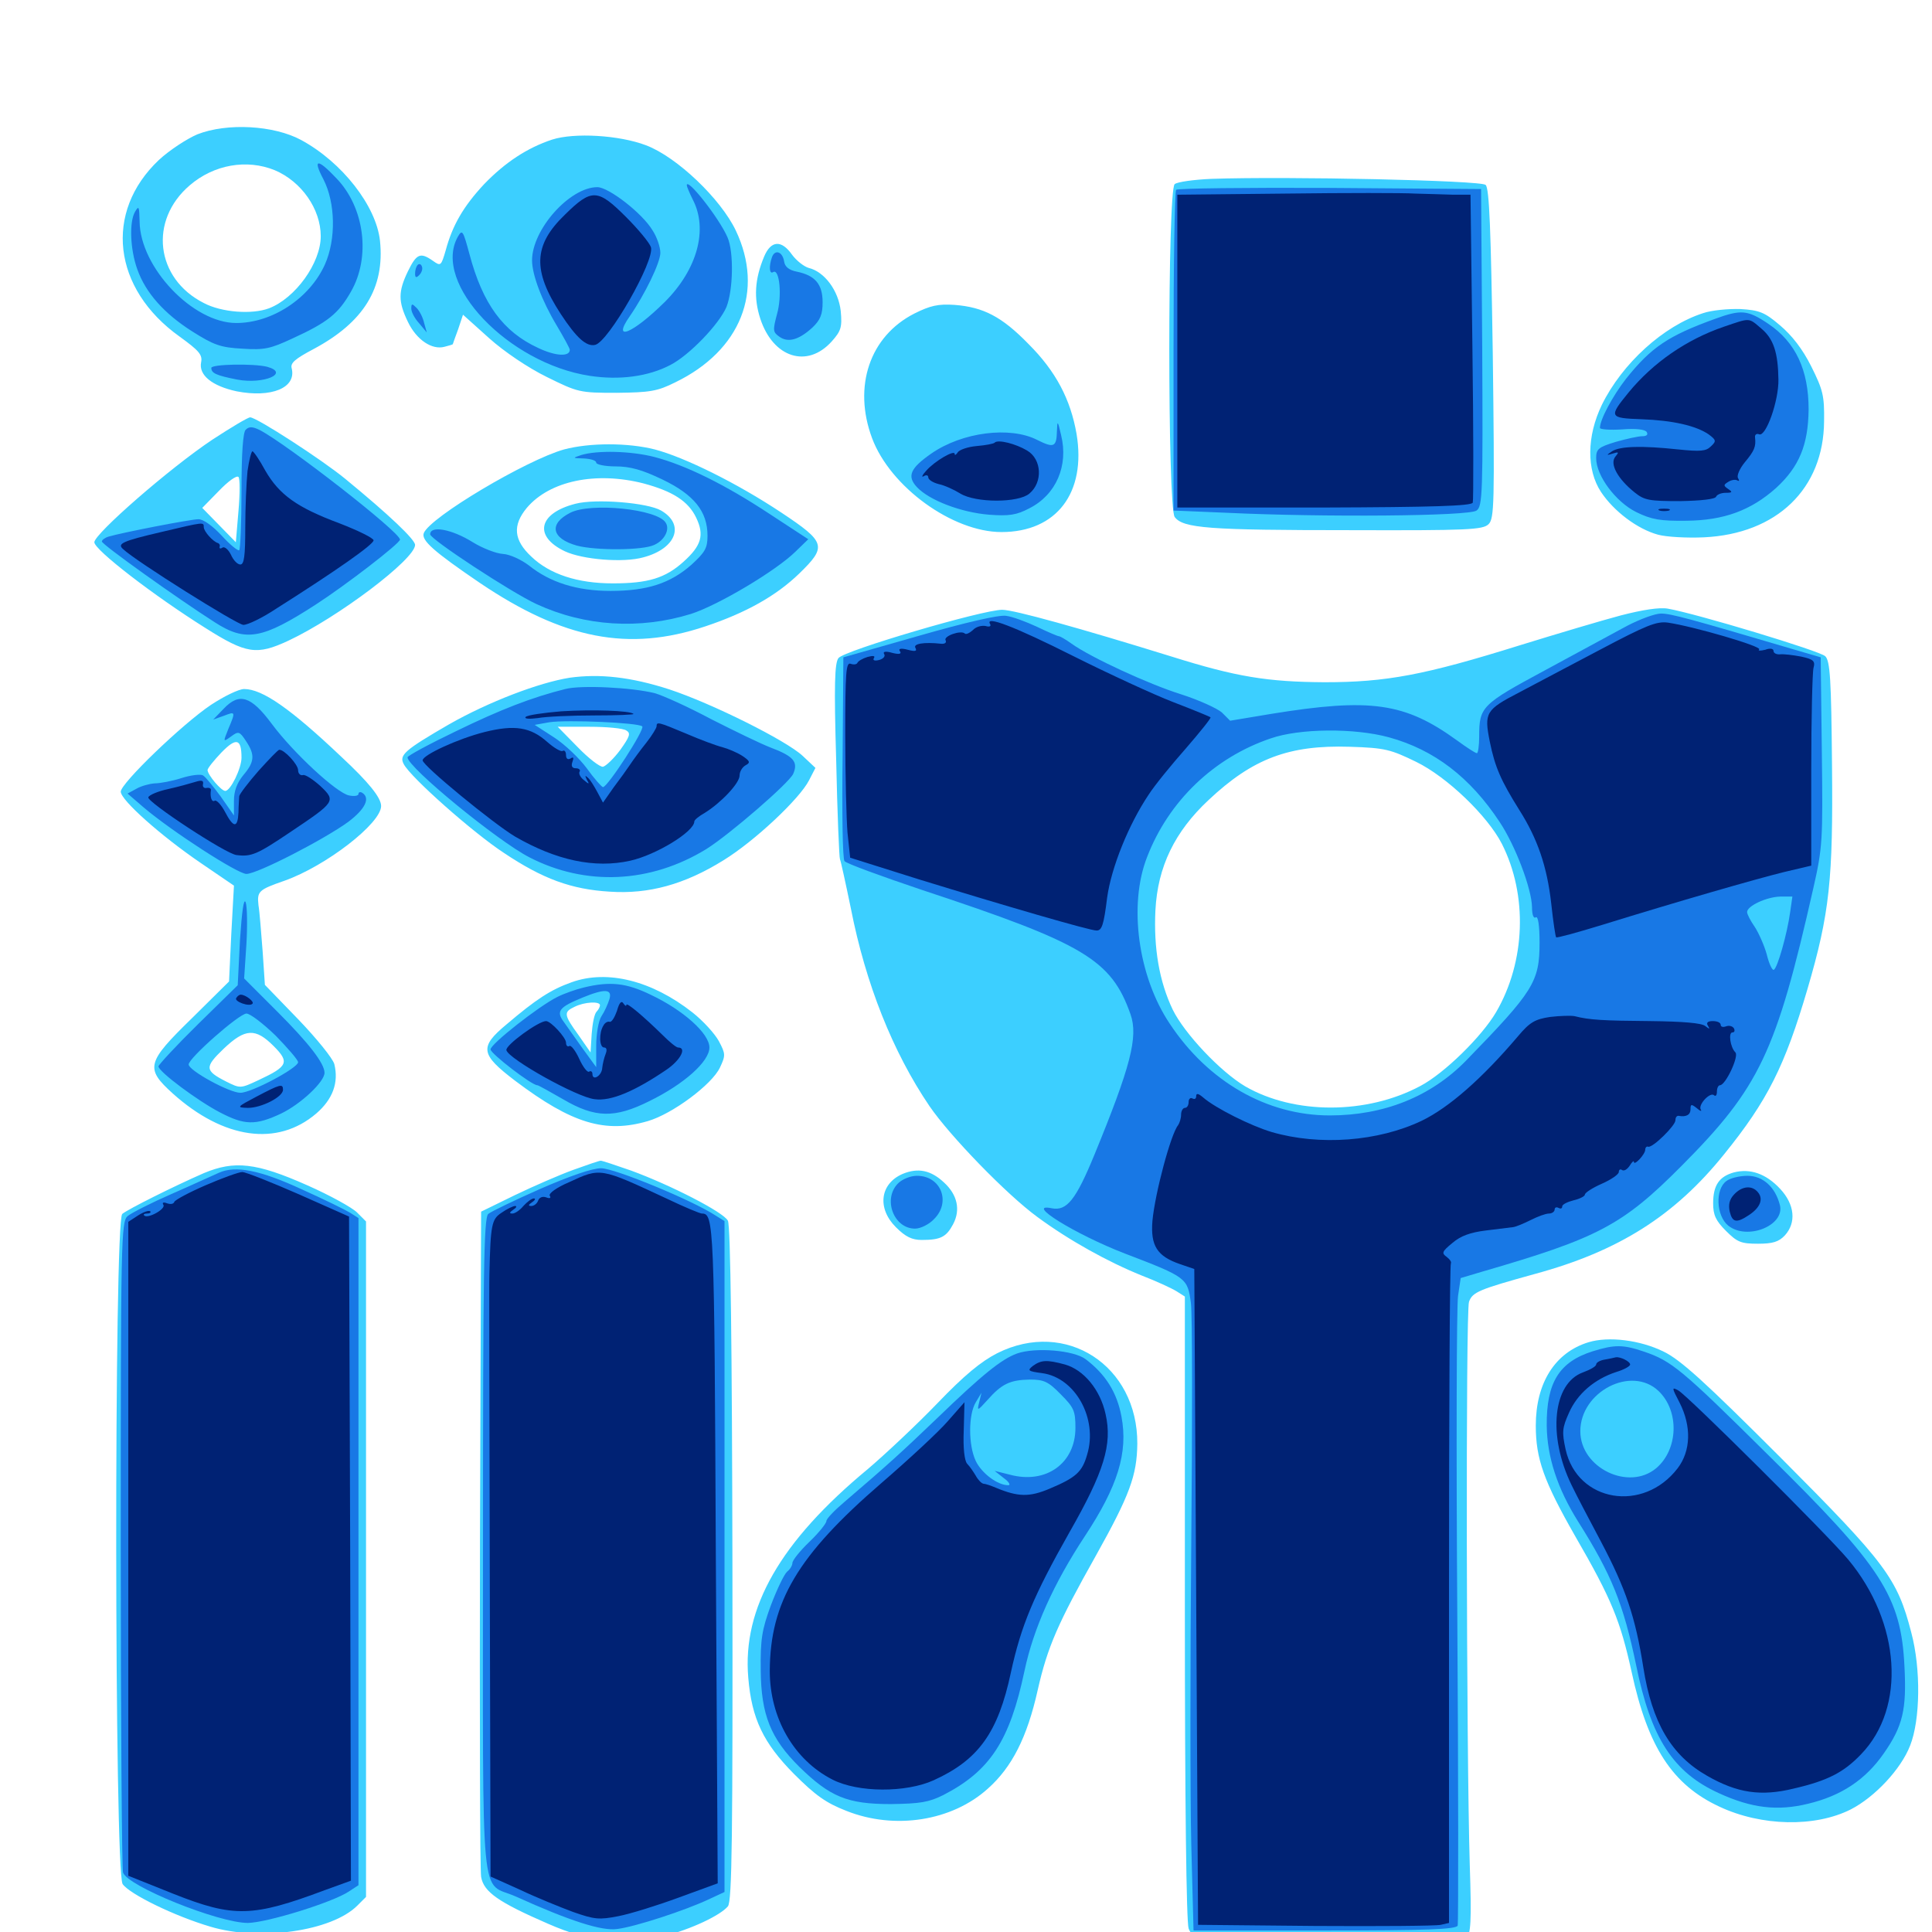 <svg xmlns="http://www.w3.org/2000/svg" viewBox="0 -1000 1000 1000">
	<path fill="#3ccfff" d="M102.148 -930.469C96.68 -928.125 87.695 -922.266 82.227 -917.188C53.711 -890.234 58.203 -850.586 92.969 -825.781C102.93 -818.555 104.883 -816.406 104.102 -812.5C102.734 -805.859 109.766 -800.195 122.461 -797.461C140.43 -793.945 153.516 -799.219 150.977 -809.375C150.195 -812.109 152.734 -814.258 162.305 -819.336C188.281 -833.203 199.219 -850.977 196.68 -875.391C194.727 -893.359 177.148 -916.016 155.859 -927.539C141.797 -935.156 117.578 -936.523 102.148 -930.469ZM142.188 -911.914C156.055 -906.055 166.016 -891.797 166.016 -877.734C166.016 -863.867 152.93 -845.703 139.258 -840.43C130.469 -837.109 114.648 -838.281 105.469 -843.164C80.469 -855.859 76.953 -885.938 98.242 -904.102C110.742 -914.844 127.734 -917.773 142.188 -911.914ZM285.742 -927.734C272.852 -923.438 261.523 -916.016 250.586 -904.688C239.844 -893.164 234.18 -883.398 230.664 -870.312C228.32 -862.305 228.125 -862.109 224.023 -865.039C217.578 -869.531 215.625 -868.75 211.133 -859.57C206.055 -849.023 206.055 -843.945 211.133 -833.398C215.625 -824.023 223.633 -818.75 230.078 -820.508C232.422 -821.094 234.375 -821.68 234.375 -821.875C234.375 -821.875 235.547 -825.391 237.109 -829.492L239.648 -837.109L253.125 -825C260.938 -817.969 273.438 -809.57 283.008 -804.883C299.219 -796.875 300 -796.68 319.141 -796.68C336.523 -796.875 340.234 -797.461 349.609 -802.148C383.398 -818.555 395.703 -849.414 380.859 -880.664C373.047 -897.07 350.391 -918.75 334.375 -924.805C320.508 -930.078 297.266 -931.445 285.742 -927.734ZM626.953 -907.422C617.969 -907.031 609.375 -905.859 608.008 -904.688C604.297 -901.562 604.297 -737.5 608.008 -732.422C612.305 -726.562 625.586 -725.586 698.633 -725.586C759.961 -725.391 767.578 -725.781 770.508 -728.711C773.438 -731.641 773.633 -739.453 772.656 -816.992C771.68 -880.664 770.898 -902.734 768.945 -904.297C766.602 -906.641 666.602 -908.789 626.953 -907.422ZM395.508 -867.188C390.625 -855.469 390.039 -845.703 393.555 -834.961C400.195 -814.844 417.773 -809.18 430.469 -823.242C435.352 -828.711 435.938 -830.664 435.156 -839.062C433.984 -849.609 426.758 -859.375 418.555 -861.328C416.016 -862.109 412.305 -865.039 409.961 -868.164C404.492 -875.977 399.023 -875.586 395.508 -867.188ZM473.242 -837.695C450.195 -825.977 441.406 -800 451.367 -773.242C460.742 -748.047 492.969 -724.609 518.359 -724.609C546.875 -724.609 562.305 -744.922 557.227 -775.391C554.102 -793.359 546.484 -807.812 532.422 -821.875C518.555 -836.133 508.984 -841.016 494.141 -842.188C485.547 -842.773 481.445 -841.797 473.242 -837.695ZM881.445 -837.891C860.938 -831.25 839.648 -811.914 829.102 -790.43C821.289 -774.219 821.094 -756.836 828.711 -745.312C835.352 -735.352 847.461 -726.172 858.203 -723.242C862.5 -722.07 873.047 -721.484 881.836 -721.875C919.727 -723.633 943.945 -747.07 944.141 -782.031C944.336 -795.117 943.555 -798.242 937.5 -810.352C933.008 -819.336 927.539 -826.367 921.289 -831.641C913.281 -838.477 910.547 -839.453 900.781 -840.039C894.727 -840.234 885.938 -839.453 881.445 -837.891ZM109.961 -772.461C87.695 -757.617 48.828 -723.633 48.828 -719.336C48.828 -715.43 79.492 -691.797 106.25 -675C127.539 -661.523 132.812 -660.742 149.219 -668.359C175 -680.469 214.844 -710.547 214.844 -717.969C214.844 -720.703 201.562 -733.398 178.711 -752.148C166.602 -762.109 132.812 -783.984 129.492 -783.984C128.32 -783.984 119.531 -778.711 109.961 -772.461ZM123.438 -735.547L122.07 -719.336L113.281 -728.32L104.688 -737.109L113.281 -745.898C117.969 -750.781 122.461 -754.102 123.438 -753.125C124.219 -752.344 124.219 -744.531 123.438 -735.547ZM291.992 -767.383C272.461 -761.914 222.461 -732.227 219.336 -724.023C217.969 -720.312 224.609 -714.453 248.438 -698.242C291.602 -669.141 325.391 -662.5 365.039 -675.781C386.133 -682.812 401.758 -691.602 413.672 -703.125C428.125 -717.188 427.539 -719.336 404.297 -734.766C381.641 -749.805 354.492 -763.281 338.867 -767.383C325 -770.898 305.273 -770.898 291.992 -767.383ZM333.008 -749.805C348.242 -745.703 356.25 -740.625 360.352 -732.031C364.648 -723.047 363.086 -717.578 353.711 -709.18C344.336 -700.781 335.547 -698.047 317.188 -698.047C299.023 -698.047 284.57 -702.734 275 -711.914C265.82 -720.508 265.234 -728.125 272.656 -737.109C284.57 -751.172 308.398 -756.055 333.008 -749.805ZM297.852 -739.258C278.711 -734.375 275.977 -722.461 292.383 -714.648C301.562 -710.352 322.656 -708.594 333.008 -711.523C350 -716.016 354.688 -728.516 342.188 -735.742C335.156 -739.844 308.203 -741.992 297.852 -739.258ZM838.867 -681.445C829.297 -678.906 805.664 -671.875 786.719 -666.016C737.305 -650.586 717.578 -646.875 685.547 -646.875C656.055 -647.07 640.039 -649.609 606.445 -660.156C559.18 -674.805 524.805 -684.375 518.75 -684.375C508.594 -684.375 436.914 -663.281 433.984 -659.375C432.031 -656.836 431.641 -645.898 432.812 -606.25C433.398 -578.906 434.375 -555.859 434.766 -555.273C435.156 -554.492 437.695 -542.969 440.43 -529.688C448.047 -490.82 462.109 -455.469 481.055 -427.539C491.602 -412.109 520.898 -381.836 536.914 -370.117C553.32 -358.008 573.438 -346.875 590.82 -339.844C598.438 -336.914 606.445 -333.203 608.984 -331.641L613.281 -328.906V-167.773C613.281 -67.188 614.062 -5.078 615.234 -1.758C616.211 0.977 619.531 4.102 622.461 5.273C625.977 6.641 650.781 7.617 691.797 7.812C753.516 8.008 755.859 7.812 758.789 4.102C761.328 0.781 761.719 -4.883 760.742 -34.961C758.984 -92.773 758.594 -321.68 760.352 -326.172C762.109 -331.25 765.625 -332.617 794.531 -340.625C837.695 -352.344 866.797 -370.703 892.383 -402.539C914.844 -430.273 923.828 -448.242 935.547 -488.086C947.07 -527.344 948.828 -544.922 948.242 -604.102C947.852 -648.242 947.266 -658.008 944.727 -660.352C941.992 -663.086 877.93 -682.422 863.281 -684.961C858.984 -685.742 850.195 -684.375 838.867 -681.445ZM733.008 -605.664C749.023 -597.852 769.922 -577.734 777.344 -563.281C790.82 -536.719 789.648 -502.344 774.414 -476.172C766.992 -463.477 747.461 -444.336 735.156 -437.891C707.422 -423.047 669.922 -423.047 644.531 -437.695C631.641 -445.312 613.086 -465.039 607.031 -477.344C600 -491.992 597.07 -509.375 598.047 -528.906C599.219 -551.367 608.008 -569.531 625.586 -585.938C648.438 -607.422 667.188 -614.453 698.633 -613.477C716.992 -612.891 719.727 -612.109 733.008 -605.664ZM294.922 -649.219C278.906 -646.68 252.93 -636.719 232.617 -625.195C209.375 -611.719 206.445 -609.18 208.984 -604.492C212.5 -597.656 244.922 -568.945 260.742 -558.594C280.859 -545.117 295.703 -539.648 315.625 -538.477C335.742 -537.109 354.297 -542.188 374.414 -554.688C390.625 -564.648 413.867 -586.523 418.75 -596.094L422.07 -602.539L415.43 -608.789C406.836 -616.797 368.359 -635.938 346.484 -643.164C326.562 -649.609 310.352 -651.367 294.922 -649.219ZM324.219 -621.875C326.562 -620.508 325.977 -618.75 321.094 -611.914C317.773 -607.422 313.672 -603.516 312.109 -603.125C310.547 -602.93 304.688 -607.422 299.023 -613.281L288.672 -623.828H305.078C313.867 -623.828 322.656 -623.047 324.219 -621.875ZM109.18 -635.156C94.336 -625.195 62.5 -594.531 62.5 -590.234C62.5 -585.938 83.008 -567.578 103.906 -553.32L121.094 -541.602L119.727 -516.797L118.555 -491.992L99.414 -473.047C75.781 -450 75 -447.07 89.453 -433.984C115.82 -410.352 143.555 -406.445 163.672 -423.633C172.266 -431.055 175.391 -439.648 173.047 -449.219C172.266 -452.148 163.867 -462.5 154.492 -472.266L137.109 -490.234L135.938 -507.617C135.156 -517.383 134.375 -528.125 133.789 -531.445C133.008 -538.672 133.789 -539.453 147.266 -544.141C168.75 -551.758 197.266 -573.828 197.266 -582.812C197.266 -587.109 190.82 -595.117 176.758 -608.203C150.195 -633.398 135.742 -643.359 126.367 -643.359C123.633 -643.359 116.016 -639.648 109.18 -635.156ZM125 -607.812C125 -602.344 119.336 -590.625 116.602 -590.625C114.453 -590.625 107.617 -598.828 107.422 -601.367C107.422 -602.344 110.742 -606.445 114.648 -610.547C122.266 -618.359 125 -617.773 125 -607.812ZM141.602 -458.594C150 -450.195 149.023 -448.047 133.984 -441.016C124.414 -436.523 124.414 -436.523 116.992 -440.234C105.859 -445.898 105.859 -447.656 115.82 -457.227C126.953 -467.773 132.227 -467.969 141.602 -458.594ZM295.898 -491.602C284.961 -487.695 277.539 -482.812 262.109 -469.727C248.047 -458.008 248.633 -454.297 266.602 -440.625C296.094 -418.359 313.281 -413.281 335.352 -419.727C348.047 -423.438 368.555 -438.672 372.656 -447.461C375.586 -453.711 375.586 -454.492 372.07 -461.133C369.922 -465.039 363.867 -471.68 358.398 -475.977C337.5 -492.383 314.453 -498.242 295.898 -491.602ZM310.547 -479.688C310.547 -478.906 309.766 -477.344 308.789 -476.367C307.617 -475.195 306.641 -470.117 306.25 -464.844L305.664 -455.273L299.414 -464.258C291.797 -474.805 291.602 -476.172 297.461 -478.906C302.539 -481.445 310.547 -481.836 310.547 -479.688ZM296.875 -394.531C289.844 -391.992 276.367 -386.133 266.602 -381.445L249.023 -372.852L248.438 -203.906C248.242 -110.938 248.438 -32.031 249.023 -28.516C250.391 -20.703 258.008 -15.43 283.594 -4.297C305.859 5.469 323.828 7.422 343.555 2.148C357.617 -1.367 372.852 -8.594 376.758 -13.281C378.906 -15.82 379.297 -50 379.102 -190.43C378.906 -302.344 378.125 -365.82 376.758 -368.164C374.414 -372.656 346.875 -386.719 326.562 -394.141C318.75 -396.875 311.719 -399.219 310.938 -399.219C310.156 -399.219 303.906 -397.07 296.875 -394.531ZM105.469 -392.773C89.844 -385.938 66.406 -374.219 63.281 -371.68C58.984 -368.164 59.18 -30.859 63.477 -24.805C67.188 -19.531 90.43 -8.203 108.984 -2.734C134.375 4.883 171.68 -0.391 184.961 -13.672L189.453 -18.164V-192.969V-367.773L184.766 -372.461C182.227 -375 170.508 -381.445 158.984 -386.523C132.617 -398.242 121.289 -399.414 105.469 -392.773ZM467.188 -392.383C455.469 -387.305 453.906 -374.609 463.672 -364.844C468.75 -359.766 472.07 -358.203 477.148 -358.203C486.914 -358.203 489.844 -359.766 493.359 -366.406C497.266 -373.828 495.508 -381.641 488.672 -387.891C481.836 -394.336 475.195 -395.703 467.188 -392.383ZM897.461 -393.164C889.844 -391.016 886.719 -386.523 886.719 -377.148C886.719 -371.094 888.086 -368.164 893.359 -362.891C899.219 -357.031 901.172 -356.25 909.961 -356.25C917.578 -356.25 920.703 -357.227 923.828 -360.547C929.883 -367.188 928.906 -376.562 921.484 -384.57C914.062 -392.578 905.859 -395.312 897.461 -393.164ZM822.266 -305.273C804.883 -300 794.922 -284.18 794.922 -262.109C794.922 -244.922 799.023 -233.398 815.43 -204.688C834.18 -172.266 838.672 -161.133 844.531 -134.57C852.93 -95.703 865.625 -76.172 890.039 -64.844C911.719 -54.688 939.453 -54.102 958.008 -63.477C970.508 -69.922 983.984 -84.375 988.672 -96.484C993.945 -109.766 994.336 -136.133 989.258 -155.078C982.031 -183.008 976.172 -190.82 922.07 -245.117C882.227 -284.961 869.922 -296.094 861.133 -300.391C848.828 -306.445 832.617 -308.398 822.266 -305.273ZM516.211 -299.609C507.812 -295.312 499.219 -288.281 485.156 -273.633C474.609 -262.695 458.398 -247.461 449.219 -239.648C403.906 -202.148 384.18 -167.773 387.305 -131.641C389.062 -110.352 395.117 -97.852 410.938 -81.836C422.07 -70.703 427.539 -66.797 438.086 -62.695C463.086 -52.734 492.773 -57.422 511.328 -74.219C523.828 -85.352 531.641 -100.781 537.109 -125.195C542.188 -147.656 547.656 -159.961 567.188 -194.727C584.766 -226.172 588.477 -236.328 588.672 -252.734C588.867 -293.164 551.758 -317.383 516.211 -299.609ZM111.328 26.367C102.344 29.102 94.727 33.984 86.914 41.992L79.297 50H88.477C94.727 50 99.609 48.633 104.492 45.312C117.578 36.328 134.375 36.328 147.461 45.312C152.734 48.828 157.031 50 164.648 50H174.805L164.844 40.43C150.977 26.953 128.711 21.094 111.328 26.367ZM298.047 37.109C293.75 38.672 288.086 42.188 285.352 44.922L280.273 50H316.016C339.062 50 351.367 49.219 350.586 48.047C350 47.07 345.508 43.75 340.625 41.016C329.688 34.57 309.766 32.812 298.047 37.109Z"/>
	<path fill="#1878e5" d="M167.383 -907.227C173.633 -895.117 174.023 -876.172 168.164 -863.086C160.352 -845.703 141.016 -832.812 122.266 -832.812C99.805 -832.812 72.461 -861.719 72.266 -885.352C72.07 -893.164 71.875 -893.75 69.922 -890.43C66.797 -885.156 67.383 -870.703 71.094 -860.547C75.391 -848.438 84.961 -837.695 99.414 -828.516C110.547 -821.484 114.062 -820.117 125.391 -819.531C136.914 -818.75 140.039 -819.531 151.367 -824.805C169.727 -833.203 175.195 -837.695 181.641 -849.023C191.992 -866.992 188.672 -892.578 174.219 -907.617C164.258 -918.164 161.719 -917.969 167.383 -907.227ZM355.469 -904.102C355.469 -903.516 356.836 -900.195 358.594 -896.68C366.602 -881.25 360.938 -860.547 344.141 -843.75C327.539 -827.344 316.406 -822.656 325.977 -836.328C333.789 -847.656 341.797 -864.062 341.797 -869.141C341.797 -872.07 340.039 -877.344 337.695 -880.859C332.422 -889.648 315.039 -903.125 309.18 -903.125C294.922 -903.125 275.391 -881.25 275.391 -865.234C275.391 -857.812 280.469 -844.336 288.086 -831.641C291.797 -825.391 294.922 -819.727 294.922 -818.945C294.922 -815.234 287.5 -815.625 278.516 -819.922C260.352 -828.32 249.805 -842.773 242.969 -868.555C239.648 -880.859 239.258 -881.445 236.914 -877.344C223.633 -853.32 263.086 -811.914 305.273 -805.469C320.703 -803.125 335.547 -805.078 347.07 -811.133C356.836 -816.211 372.07 -832.031 375.977 -841.016C379.492 -849.805 379.883 -869.531 376.562 -877.148C372.266 -887.109 355.469 -908.398 355.469 -904.102ZM608.789 -901.758C608.008 -901.172 607.422 -863.477 607.422 -818.164V-735.742L635.352 -734.57C684.766 -732.227 760.547 -732.812 764.258 -735.742C767.383 -737.891 767.578 -744.727 767.188 -820.117L766.602 -902.148L688.281 -902.734C645.312 -902.93 609.57 -902.539 608.789 -901.758ZM399.609 -866.992C397.852 -862.109 398.242 -857.812 400.195 -859.18C403.516 -861.133 404.883 -846.68 402.148 -837.305C400 -829.102 400 -828.125 403.32 -825.781C407.812 -822.461 413.477 -824.023 420.508 -830.469C424.609 -834.375 425.781 -837.305 425.781 -843.555C425.781 -852.93 421.875 -857.422 412.5 -859.375C408.398 -860.156 406.25 -861.914 405.859 -864.648C405.078 -869.727 401.172 -871.094 399.609 -866.992ZM216.211 -862.891C215.43 -862.109 214.844 -860.156 214.844 -858.398C214.844 -856.25 215.43 -856.055 216.992 -857.617C218.164 -858.789 218.945 -860.742 218.359 -862.109C217.969 -863.281 216.992 -863.672 216.211 -862.891ZM212.891 -840.234C212.891 -838.477 214.648 -835.156 216.992 -832.617L220.898 -827.93L219.531 -832.812C218.945 -835.547 217.188 -839.062 215.625 -840.625C213.281 -842.969 212.891 -842.969 212.891 -840.234ZM887.695 -834.961C863.477 -826.172 854.688 -820.312 841.602 -803.906C834.766 -795.117 828.125 -782.812 828.125 -778.516C828.125 -777.734 833.203 -777.344 839.648 -777.734C846.68 -778.32 851.562 -777.734 852.344 -776.367C853.125 -775 852.344 -774.219 850 -774.219C848.047 -774.219 841.797 -772.852 836.328 -771.289C827.344 -768.555 826.172 -767.578 826.172 -762.891C826.172 -753.711 836.328 -740.234 846.875 -734.961C854.883 -731.055 859.375 -730.273 873.047 -730.469C892.188 -730.664 906.25 -735.742 919.336 -747.461C931.25 -758.398 935.938 -769.727 936.133 -788.086C936.133 -808.398 929.492 -822.852 915.234 -832.422C904.492 -839.648 901.172 -839.844 887.695 -834.961ZM109.375 -809.57C109.375 -806.836 111.914 -805.664 122.852 -803.516C136.523 -800.977 150.195 -806.836 138.281 -810.156C131.25 -811.914 109.375 -811.523 109.375 -809.57ZM547.07 -776.953C546.875 -768.555 545.508 -767.969 536.914 -772.266C522.852 -779.492 498.047 -776.367 482.031 -765.234C471.094 -757.617 469.336 -753.516 474.609 -747.852C481.055 -741.016 497.461 -734.766 511.914 -733.594C522.266 -732.812 526.172 -733.398 532.812 -736.914C546.68 -743.945 553.125 -758.984 549.219 -774.805C547.461 -782.422 547.266 -782.617 547.07 -776.953ZM127.148 -777.539C125.781 -776.172 125 -765.43 125 -745.898C125 -729.492 124.414 -715.82 123.828 -715.234C123.242 -714.648 119.141 -717.969 114.844 -722.656C110.156 -727.734 105.273 -731.25 102.734 -731.25C98.633 -731.25 62.695 -724.219 56.25 -722.266C54.297 -721.68 52.734 -720.508 52.734 -719.727C52.734 -718.164 92.188 -690.039 111.133 -677.93C127.148 -667.578 135.742 -669.141 163.477 -687.109C178.906 -697.07 207.031 -718.75 207.031 -720.703C207.031 -724.609 149.023 -769.727 134.57 -777.344C130.664 -779.297 128.906 -779.297 127.148 -777.539ZM300.781 -764.453C296.094 -762.891 296.289 -762.891 302.344 -762.695C305.664 -762.5 308.594 -761.719 308.594 -760.547C308.594 -759.57 313.086 -758.594 318.555 -758.594C326.172 -758.594 332.422 -756.836 342.969 -751.758C359.18 -743.945 366.211 -735.352 366.211 -722.656C366.211 -716.211 364.844 -714.062 357.812 -707.617C346.875 -698.047 334.961 -694.141 316.016 -694.141C298.828 -694.141 284.766 -698.438 273.633 -707.422C269.727 -710.352 263.867 -713.086 260.352 -713.281C256.836 -713.477 249.805 -716.211 244.727 -719.336C233.789 -726.172 222.656 -728.125 222.656 -723.438C222.656 -720.898 264.648 -693.359 277.734 -687.305C302.734 -675.781 331.055 -674.023 357.617 -682.227C371.68 -686.719 401.562 -704.492 411.719 -714.453L418.359 -720.898L398.047 -734.18C375.195 -749.219 355.078 -759.18 338.672 -763.477C326.562 -766.602 308.984 -766.992 300.781 -764.453ZM295.117 -734.57C283.984 -728.906 285.352 -721.289 298.633 -717.578C308.203 -715.039 332.617 -715.039 338.672 -717.969C343.945 -720.312 346.875 -725.977 344.531 -729.492C340.234 -736.523 305.664 -740.039 295.117 -734.57ZM475.586 -670.898L436.523 -659.766L436.133 -608.203C435.742 -579.688 436.133 -555.469 437.109 -554.297C437.891 -553.125 456.055 -546.484 477.539 -539.258C560.938 -511.719 575.195 -503.32 585.156 -475C589.258 -463.281 585.156 -447.852 566.406 -402.148C556.836 -378.906 552.148 -373.047 544.336 -374.609C530.078 -377.539 556.445 -361.133 582.227 -351.172C614.453 -338.867 614.648 -338.477 616.406 -325.586C617.188 -319.336 617.188 -263.672 616.602 -201.953C616.016 -140.234 616.016 -69.727 616.602 -45.312L617.773 -0.781H685.742C738.281 -0.781 753.711 -1.367 754.492 -3.32C754.883 -4.492 754.883 -76.367 754.297 -162.891C753.711 -249.414 753.906 -324.219 754.688 -329.297L756.055 -338.477L767.188 -341.797C827.148 -359.18 839.844 -365.82 870.312 -396.484C910.742 -437.109 919.336 -455.273 938.477 -539.844C943.359 -561.328 943.555 -564.648 942.969 -611.133L942.383 -659.766L927.734 -664.062C874.805 -679.688 864.844 -682.422 859.766 -682.422C856.641 -682.422 848.828 -679.492 842.383 -676.172C835.938 -672.656 816.797 -662.305 799.805 -653.125C766.797 -635.352 765.625 -634.18 765.625 -618.75C765.625 -614.062 765.039 -610.156 764.453 -610.156C763.672 -610.156 759.18 -613.086 754.102 -616.797C727.148 -636.328 709.375 -638.867 657.812 -630.469L636.719 -626.953L632.422 -631.25C629.883 -633.398 620.508 -637.695 611.328 -640.625C594.531 -645.898 564.844 -659.57 554.688 -666.797C551.758 -668.945 548.633 -670.703 548.047 -670.703C547.461 -670.703 542.383 -672.852 536.719 -675.586C531.25 -678.125 524.023 -680.859 520.703 -681.25C516.992 -681.836 499.414 -677.734 475.586 -670.898ZM718.945 -618.359C742.383 -611.914 760.938 -597.656 776.172 -574.609C784.375 -562.305 792.773 -540.039 792.969 -530.469C792.969 -526.562 793.75 -524.414 794.922 -525.195C796.094 -525.977 796.875 -521.094 796.875 -512.109C796.875 -491.797 793.75 -486.914 758.789 -450.977C740.625 -432.422 716.406 -422.656 688.281 -422.656C655.859 -422.656 625.391 -440.039 605.469 -470.117C589.062 -494.531 583.984 -531.641 593.75 -556.445C604.883 -585.352 628.32 -607.812 657.617 -617.773C672.656 -623.047 701.172 -623.242 718.945 -618.359ZM926.562 -527.734C925 -516.602 920.117 -499.219 918.164 -498.047C917.383 -497.461 915.625 -501.172 914.453 -506.055C913.086 -510.938 910.156 -517.383 908.203 -520.312C906.055 -523.438 904.297 -526.758 904.297 -527.93C904.297 -531.055 914.258 -535.742 921.484 -535.938H927.734ZM292.578 -643.359C275.391 -639.062 259.18 -632.812 235.938 -621.484C222.07 -614.844 210.938 -608.789 210.938 -608.008C210.938 -602.93 257.617 -564.648 274.023 -556.25C303.125 -541.211 336.719 -542.773 365.625 -560.547C377.734 -568.164 408.203 -594.531 410.547 -599.414C413.281 -605.664 410.742 -608.594 398.828 -613.086C393.75 -615.039 380.078 -621.68 368.164 -627.734C356.445 -633.984 343.164 -640.039 338.867 -641.211C327.344 -644.141 300.781 -645.508 292.578 -643.359ZM332.422 -624.023C333.984 -622.656 314.648 -592.773 312.109 -592.578C311.523 -592.578 307.617 -596.875 303.711 -602.344C299.805 -607.617 292.188 -614.844 286.719 -618.359L276.758 -624.805L284.375 -626.172C293.359 -627.539 330.469 -625.977 332.422 -624.023ZM115.82 -633.203L110.352 -627.539L115.82 -629.492C121.875 -631.836 122.07 -631.836 118.164 -622.656C115.43 -615.82 115.43 -615.82 119.531 -618.75C123.438 -621.68 124.023 -621.484 127.344 -616.406C132.031 -609.375 131.836 -605.664 125.977 -598.828C122.656 -594.727 121.094 -590.625 121.094 -585.547V-577.93L114.258 -587.695C110.352 -592.969 106.445 -597.852 105.078 -598.633C103.906 -599.414 98.828 -598.828 93.945 -597.266C89.062 -595.703 82.812 -594.531 80.078 -594.531C77.344 -594.336 73.047 -593.164 70.703 -591.797L66.016 -589.258L74.414 -582.031C88.867 -569.727 123.047 -547.656 127.539 -547.656C133.203 -547.656 167.969 -565.625 180.273 -574.609C189.062 -581.25 191.797 -586.914 187.5 -589.648C186.523 -590.234 185.547 -590.039 185.547 -589.062C185.547 -588.086 183.398 -587.695 180.664 -588.281C174.414 -589.453 151.953 -610.156 140.625 -625.391C129.883 -639.844 123.828 -641.602 115.82 -633.203ZM124.219 -513.477L123.047 -490.039L102.539 -469.922C91.211 -458.789 82.031 -448.828 82.031 -448.047C82.031 -445.312 102.539 -430.078 113.867 -424.219C126.562 -417.578 132.227 -417.383 145.508 -423.633C155.664 -428.516 167.969 -440.039 167.969 -444.727C167.969 -449.609 159.766 -460.156 143.359 -476.562L126.367 -493.555L127.539 -511.328C128.125 -521.094 127.93 -530.859 127.148 -533.008C126.172 -535.352 125.195 -528.125 124.219 -513.477ZM142.773 -463.867C149.023 -457.422 154.297 -451.367 154.297 -450.195C154.297 -447.266 130.273 -434.375 124.414 -434.375C118.75 -434.375 97.656 -445.898 97.656 -449.023C97.461 -452.148 123.633 -475.195 127.539 -475.391C129.492 -475.391 136.328 -470.117 142.773 -463.867ZM302.148 -488.867C298.047 -487.891 291.992 -485.742 288.477 -483.984C278.711 -479.102 253.906 -459.57 253.906 -456.836C253.906 -454.688 275.195 -438.281 278.125 -438.281C278.711 -438.281 284.57 -434.961 291.406 -431.055C308.008 -421.289 318.164 -421.094 336.133 -430.078C354.102 -438.867 367.188 -450.586 367.188 -457.812C367.188 -465.039 353.711 -477.148 336.719 -485.156C324.219 -491.211 315.82 -492.188 302.148 -488.867ZM315.43 -482.812C314.648 -480.273 312.891 -476.367 311.328 -474.023C309.766 -471.68 308.594 -464.648 308.594 -458.594V-447.656L301.758 -457.031C298.047 -462.305 293.555 -468.555 291.797 -471.094C287.695 -476.562 289.453 -478.711 301.367 -483.594C313.281 -488.477 316.992 -488.086 315.43 -482.812ZM113.281 -392.969C110.547 -391.797 99.609 -386.719 88.867 -382.031C78.125 -377.344 67.773 -372.07 66.016 -370.508C62.695 -367.578 62.5 -357.031 62.5 -201.172C62.5 -109.766 63.086 -33.008 63.672 -30.859C65.625 -23.828 113.086 -4.688 128.32 -4.688C138.281 -4.883 171.875 -15.234 180.469 -20.898L185.547 -24.219V-196.875V-369.531L181.25 -372.266C178.711 -373.828 167.578 -379.297 156.25 -384.375C134.766 -394.336 121.875 -396.875 113.281 -392.969ZM279.492 -384.57C266.211 -378.711 254.102 -372.852 252.734 -371.68C250.391 -369.727 250 -340.82 250 -199.805C250 -7.227 248.242 -26.758 266.992 -18.359C295.117 -5.664 311.523 -0.391 319.531 -1.562C328.906 -2.734 354.492 -11.133 366.602 -16.797L375 -20.703V-194.336V-367.969L370.312 -370.898C358.398 -378.711 318.164 -395.312 311.133 -395.312C306.445 -395.312 294.727 -391.211 279.492 -384.57ZM464.844 -387.5C456.836 -379.492 462.5 -364.062 473.633 -364.062C476.367 -364.062 480.859 -366.211 483.398 -368.945C492.383 -377.734 487.109 -391.406 474.609 -391.406C471.289 -391.406 466.992 -389.648 464.844 -387.5ZM893.555 -388.672C887.695 -384.375 888.281 -370.703 894.531 -365.625C904.297 -357.812 923.828 -365.625 921.289 -376.172C918.945 -385.547 912.5 -391.406 904.492 -391.406C900.586 -391.406 895.508 -390.234 893.555 -388.672ZM824.414 -300.586C807.031 -295.117 800.391 -284.375 800.586 -262.109C800.781 -245.898 806.055 -229.688 816.797 -212.5C834.18 -184.961 840.234 -169.922 846.875 -138.086C854.492 -100.391 866.016 -82.617 889.648 -71.875C906.641 -64.062 920.117 -62.5 935.938 -66.406C953.125 -70.508 965.625 -78.906 975 -92.383C984.961 -106.641 986.914 -115.234 985.742 -137.5C983.984 -173.633 974.023 -189.062 915.039 -247.07C870.312 -291.406 865.234 -295.508 850.977 -300.391C840.039 -304.102 835.742 -304.102 824.414 -300.586ZM858.398 -280.078C869.336 -269.727 868.75 -249.805 857.227 -240.039C842.969 -228.125 817.969 -240.234 817.969 -259.18C817.969 -279.688 844.336 -293.359 858.398 -280.078ZM526.367 -299.414C518.359 -296.484 508.398 -288.477 485.352 -266.211C466.992 -248.633 459.766 -241.992 436.914 -222.461C431.836 -218.164 427.734 -213.867 427.734 -212.695C427.734 -211.523 423.828 -206.641 418.945 -201.953C414.062 -197.266 410.156 -192.383 410.156 -191.016C410.156 -189.844 408.984 -187.695 407.422 -186.523C405.859 -185.156 402.148 -177.344 399.023 -169.141C394.336 -156.445 393.555 -151.367 393.75 -135.547C393.945 -112.5 398.828 -100.195 413.867 -85.352C429.688 -69.922 438.672 -66.211 460.938 -66.211C476.367 -66.406 480.859 -67.188 488.281 -70.898C512.5 -83.398 522.656 -99.023 530.273 -135.156C534.961 -157.227 545.312 -180.273 561.523 -204.883C578.516 -230.664 583.984 -248.047 580.469 -266.797C578.125 -279.297 572.266 -288.672 561.914 -296.484C555.664 -301.172 535.742 -302.734 526.367 -299.414ZM549.023 -278.32C555.859 -271.484 556.641 -269.727 556.641 -260.938C556.641 -242.578 541.406 -231.641 522.656 -236.719L514.844 -238.672L519.531 -234.961C522.266 -233.008 523.242 -231.25 521.875 -231.25C516.406 -231.25 508.203 -237.305 505.078 -243.75C501.172 -251.953 501.172 -267.773 505.078 -274.219L508.008 -279.102L506.836 -274.219C505.664 -269.531 505.859 -269.531 511.133 -275.391C518.555 -283.789 522.852 -285.742 533.008 -285.938C540.234 -285.938 542.578 -284.961 549.023 -278.32Z"/>
	<path fill="#002274" d="M665.625 -899.805L609.375 -899.219V-818.164V-737.305H685.352C740.625 -737.5 761.719 -738.086 762.305 -739.844C762.695 -741.016 762.695 -777.344 762.109 -820.703L761.133 -899.219H752.148C747.266 -899.414 738.281 -899.609 732.422 -899.805C726.562 -900.195 696.484 -900.195 665.625 -899.805ZM292.383 -888.867C275.977 -873.047 275.586 -859.961 290.234 -837.5C298.438 -825 303.516 -820.508 308.008 -821.484C314.844 -822.852 339.062 -865.234 336.914 -872.07C336.133 -874.414 330.273 -881.445 324.023 -887.695C309.375 -902.344 306.25 -902.539 292.383 -888.867ZM892.188 -830.859C872.852 -824.219 855.664 -812.305 842.969 -796.875C832.617 -784.18 832.812 -783.594 849.609 -783.008C865.82 -782.422 877.734 -779.688 884.375 -775.195C888.281 -772.266 888.477 -771.68 885.547 -768.945C883.008 -766.406 880.078 -766.211 868.555 -767.383C850.195 -769.336 838.672 -769.141 834.375 -766.406C831.25 -764.258 831.445 -764.258 834.766 -765.234C837.891 -766.211 838.086 -766.016 836.133 -763.672C833.008 -759.961 837.305 -752.148 846.094 -745.117C851.172 -741.016 853.711 -740.625 869.727 -740.625C880.273 -740.82 887.891 -741.602 888.281 -742.969C888.672 -743.945 890.82 -744.922 893.164 -744.922C896.68 -744.922 896.875 -745.312 894.531 -746.875C891.992 -748.633 891.992 -749.023 894.531 -750.586C896.094 -751.562 898.047 -751.953 899.219 -751.367C900.195 -750.781 900.391 -751.172 899.609 -752.539C898.828 -753.711 900.391 -757.422 903.125 -760.742C908.008 -766.602 908.984 -768.75 908.398 -773.633C908.203 -775 909.18 -775.781 910.547 -775.195C914.062 -773.828 920.703 -792.578 920.508 -803.516C920.312 -817.578 917.969 -824.609 911.719 -829.883C904.883 -835.742 906.055 -835.547 892.188 -830.859ZM514.844 -770.898C514.453 -770.312 510.156 -769.531 505.664 -769.141C500.977 -768.75 496.484 -767.188 495.703 -765.82C494.922 -764.648 494.141 -764.062 494.141 -765.039C494.141 -767.383 483.789 -761.328 479.492 -756.445C477.344 -754.102 476.758 -752.734 478.125 -753.516C479.297 -754.297 480.469 -754.102 480.469 -752.93C480.469 -751.758 482.812 -750.195 485.938 -749.414C488.867 -748.828 493.945 -746.484 497.07 -744.531C505.078 -739.648 527.148 -739.648 532.812 -744.531C539.844 -750.391 539.258 -762.305 531.641 -766.797C525.781 -770.312 516.602 -772.656 514.844 -770.898ZM128.125 -756.25C127.539 -750.586 126.953 -737.305 126.953 -726.953C126.953 -712.305 126.367 -707.812 124.414 -707.812C122.852 -707.812 120.703 -710.156 119.531 -712.891C118.164 -715.625 116.211 -717.188 115.234 -716.602C114.062 -715.82 113.477 -716.016 113.672 -716.992C114.062 -717.773 113.477 -718.75 112.695 -718.945C110.156 -719.727 105.469 -725 105.469 -727.148C105.469 -729.883 105.664 -729.883 83.398 -724.609C63.281 -719.922 60.547 -718.555 63.672 -715.82C69.922 -709.766 122.852 -676.562 125.977 -676.562C128.32 -676.562 135.938 -680.273 142.969 -684.961C173.828 -704.492 193.359 -718.164 193.359 -720.312C193.359 -721.484 185.352 -725.391 175.781 -729.102C153.711 -737.305 144.531 -743.945 137.305 -756.445C134.375 -761.914 131.25 -766.406 130.664 -766.406C130.078 -766.406 128.906 -761.719 128.125 -756.25ZM858.984 -735.742C857.617 -736.328 858.594 -736.719 861.328 -736.719C864.062 -736.719 865.039 -736.328 863.867 -735.742C862.5 -735.352 860.156 -735.352 858.984 -735.742ZM512.5 -676.953C513.086 -675.781 512.109 -675.391 510.156 -675.977C508.008 -676.367 505.078 -675.586 503.516 -673.828C501.758 -672.266 500 -671.484 499.414 -672.07C497.461 -674.023 488.086 -670.703 489.453 -668.555C490.039 -667.383 489.062 -666.602 487.109 -666.797C478.32 -667.773 472.461 -666.797 473.828 -664.648C474.805 -662.891 473.633 -662.695 469.922 -663.672C466.211 -664.648 464.844 -664.258 465.82 -662.891C466.797 -661.523 465.43 -661.133 461.719 -662.109C458.398 -663.086 456.836 -662.695 457.617 -661.523C458.398 -660.352 457.227 -658.984 455.078 -658.398C452.734 -657.812 451.562 -658.203 452.344 -659.375C453.125 -660.547 451.953 -660.742 449.023 -659.961C446.484 -659.18 444.141 -657.812 443.75 -656.836C443.359 -656.055 441.797 -655.859 440.234 -656.445C437.891 -657.227 437.5 -651.758 437.5 -619.727C437.5 -598.828 438.086 -575.977 438.672 -568.945L440.039 -556.055L475.391 -544.922C520.508 -531.055 564.062 -518.359 567.578 -518.359C570.312 -518.359 571.289 -521.094 573.047 -535.352C575.195 -550.977 584.18 -573.242 594.531 -588.672C597.656 -593.555 606.445 -604.297 613.867 -612.695C621.289 -621.289 626.953 -628.32 626.562 -628.711C626.172 -629.102 617.578 -632.617 607.422 -636.523C597.266 -640.43 574.023 -651.172 555.664 -660.352C525 -675.781 509.57 -681.641 512.5 -676.953ZM828.125 -663.672C812.5 -655.469 793.75 -645.508 786.328 -641.602C768.945 -632.617 768.164 -631.055 771.094 -616.211C773.828 -602.734 776.953 -595.898 786.328 -580.859C795.898 -565.82 800.781 -551.367 802.93 -532.227C803.906 -523.047 805.078 -515.234 805.469 -514.844C805.859 -514.453 816.602 -517.383 829.297 -521.289C867.773 -533.203 908.398 -544.922 923.438 -548.633L937.5 -551.953V-601.172C937.5 -628.125 938.086 -652.148 938.672 -654.297C939.648 -657.812 938.672 -658.789 932.227 -660.156C928.125 -660.938 923.242 -661.523 921.484 -661.328C919.531 -661.133 917.969 -661.914 917.969 -663.086C917.969 -664.258 916.211 -664.648 913.672 -663.672C911.133 -663.086 909.766 -663.086 910.547 -663.867C912.109 -665.43 876.562 -675.781 863.281 -677.734C857.422 -678.516 852.148 -676.367 828.125 -663.672ZM290.625 -631.836C306.445 -632.812 326.172 -632.227 327.93 -630.469C328.32 -630.078 319.141 -629.688 307.422 -629.688C295.703 -629.688 282.617 -629.102 278.32 -628.32C273.828 -627.734 271.289 -627.93 272.07 -628.906C273.047 -629.883 281.25 -631.055 290.625 -631.836ZM339.844 -624.023C339.844 -623.242 337.5 -619.336 334.57 -615.625C331.445 -611.719 327.734 -606.641 326.172 -604.297C324.609 -601.953 320.703 -596.484 317.578 -592.383L312.109 -584.57L309.18 -590.039C307.617 -592.969 305.469 -596.484 304.297 -597.461C302.734 -598.828 302.734 -598.633 303.711 -596.484C305.273 -593.945 304.883 -593.945 302.148 -596.289C300.391 -597.656 299.414 -599.609 300 -600.586C300.586 -601.562 299.609 -602.344 298.047 -602.344C296.094 -602.344 295.508 -603.516 296.289 -605.664C297.07 -607.812 296.875 -608.398 295.312 -607.422C293.945 -606.641 292.969 -607.227 292.969 -609.18C292.969 -610.938 292.188 -611.914 291.211 -611.328C290.43 -610.742 286.719 -612.891 283.203 -616.016C274.609 -623.633 266.406 -625 250.781 -621.094C236.914 -617.578 218.75 -609.18 218.75 -606.445C218.75 -603.711 255.469 -573.633 266.602 -566.992C287.891 -554.688 307.812 -550.391 326.172 -554.492C339.453 -557.422 359.375 -569.531 359.375 -574.805C359.375 -575.586 361.719 -577.539 364.844 -579.297C373.047 -584.375 382.812 -594.531 382.812 -598.633C382.812 -600.586 384.18 -602.93 385.938 -603.906C388.477 -605.273 388.281 -606.055 384.18 -608.789C381.445 -610.547 376.758 -612.5 373.828 -613.281C370.703 -614.062 362.305 -617.188 355.078 -620.312C340.625 -626.367 339.844 -626.562 339.844 -624.023ZM133.789 -600.977C128.516 -594.922 124.023 -589.062 123.828 -587.891C123.828 -586.719 123.438 -582.812 123.438 -579.492C123.047 -571.289 120.898 -571.289 116.406 -579.883C114.453 -583.594 111.914 -586.133 111.133 -585.547C109.57 -584.57 108.594 -587.5 109.18 -591.211C109.18 -591.992 108.203 -592.383 107.031 -592.188C105.664 -591.797 104.688 -592.773 105.078 -594.141C105.469 -596.094 104.297 -596.289 101.172 -595.312C98.633 -594.531 92.383 -592.773 87.109 -591.602C81.641 -590.43 77.148 -588.477 76.758 -587.305C75.977 -584.961 117.188 -557.812 122.461 -557.422C130.078 -556.445 133.203 -557.812 150 -569.141C173.633 -584.961 174.023 -585.352 165.82 -593.164C162.109 -596.484 158.008 -599.219 156.836 -598.828C155.469 -598.438 154.297 -599.609 154.297 -601.367C154.297 -604.297 147.07 -612.109 144.531 -611.914C143.945 -611.914 139.258 -607.031 133.789 -600.977ZM122.266 -483.398C121.094 -481.641 129.102 -478.711 130.664 -480.469C131.836 -481.445 127.148 -485.156 124.609 -485.156C123.828 -485.156 122.852 -484.375 122.266 -483.398ZM319.336 -476.758C318.164 -473.438 316.602 -470.898 315.625 -471.094C314.648 -471.484 313.086 -470.703 312.305 -469.141C309.961 -465.43 310.156 -457.812 312.695 -457.812C314.062 -457.812 314.258 -456.445 313.477 -454.492C312.695 -452.539 311.914 -449.219 311.719 -447.266C311.523 -443.164 306.641 -440.234 306.641 -444.141C306.641 -445.312 305.859 -445.898 304.883 -445.312C304.102 -444.727 301.758 -447.656 299.805 -451.953C297.852 -456.25 295.508 -459.18 294.727 -458.594C293.75 -458.008 292.969 -458.789 292.969 -460.352C292.969 -462.891 285.156 -471.484 282.617 -471.484C278.711 -471.484 261.523 -458.984 262.109 -456.445C263.086 -451.953 298.633 -432.031 307.812 -431.055C316.211 -429.883 328.516 -435.156 344.922 -446.289C352.148 -451.172 355.664 -457.812 350.977 -457.812C350 -457.812 346.484 -460.742 342.969 -464.258C333.203 -473.828 324.219 -481.445 324.219 -479.883C324.219 -478.906 323.438 -479.492 322.656 -480.664C321.68 -482.227 320.508 -481.055 319.336 -476.758ZM802.344 -473.633C794.531 -472.461 791.797 -470.898 785.742 -463.672C766.992 -441.602 750 -426.758 735.938 -419.922C713.477 -409.18 683.008 -406.836 658.203 -414.062C647.656 -417.188 629.102 -426.367 622.656 -432.031C620.117 -434.18 619.141 -434.18 619.141 -432.617C619.141 -431.25 618.359 -430.859 617.188 -431.445C616.211 -432.031 615.234 -431.25 615.234 -429.688C615.234 -427.93 614.453 -426.562 613.281 -426.562C612.305 -426.562 611.328 -425 611.328 -423.047C611.328 -421.094 610.547 -418.75 609.766 -417.578C606.055 -413.086 597.852 -382.617 596.484 -367.969C595.508 -355.273 598.828 -349.805 610.742 -345.703L618.164 -343.164L619.141 -173.438L620.117 -3.711L680.664 -3.125C714.062 -2.93 743.164 -3.125 745.703 -3.711L750 -4.688V-175C750 -268.555 750.391 -345.508 750.977 -346.094C751.367 -346.68 750.586 -348.047 748.828 -349.414C746.094 -351.367 746.289 -352.148 751.758 -356.641C756.055 -360.352 761.133 -362.109 768.945 -363.086C775.195 -363.867 781.641 -364.648 783.203 -364.844C784.766 -365.039 788.867 -366.797 792.383 -368.555C795.898 -370.312 800 -371.875 801.758 -371.875C803.32 -371.875 804.688 -372.852 804.688 -374.023C804.688 -375 805.664 -375.391 806.641 -374.805C807.812 -374.219 808.594 -374.414 808.594 -375.586C808.594 -376.562 811.328 -377.93 814.453 -378.711C817.773 -379.492 820.312 -380.859 820.312 -381.641C820.312 -382.617 824.219 -385.156 829.102 -387.305C833.984 -389.453 837.891 -392.188 837.891 -393.359C837.891 -394.531 838.672 -395.117 839.648 -394.336C840.82 -393.75 842.383 -394.922 843.555 -396.68C844.727 -398.633 845.703 -399.414 845.703 -398.633C845.703 -396.289 851.562 -402.539 851.562 -404.883C851.562 -406.055 852.344 -406.836 853.125 -406.445C855.469 -405.859 867.188 -417.383 867.188 -420.117C867.188 -421.484 867.773 -422.461 868.75 -422.461C872.852 -421.68 875 -423.047 875 -425.781C875 -428.516 875.391 -428.711 878.32 -426.367C880.078 -424.805 881.055 -424.609 880.273 -425.781C878.906 -428.32 885.352 -435.156 887.305 -433.008C888.086 -432.422 888.672 -433.203 888.672 -434.961C888.672 -436.914 889.453 -438.281 890.234 -438.281C893.164 -438.281 900.195 -453.32 898.242 -455.273C895.508 -458.008 894.531 -465.625 896.68 -465.625C897.852 -465.625 898.047 -466.602 897.461 -467.773C896.68 -468.945 894.922 -469.336 893.359 -468.75C891.797 -468.164 890.625 -468.555 890.625 -469.531C890.625 -470.703 888.867 -471.484 886.523 -471.484C883.984 -471.484 883.008 -470.703 883.984 -469.141C885.156 -467.188 884.961 -467.188 882.617 -468.945C880.664 -470.508 871.094 -471.289 854.297 -471.484C829.883 -471.68 822.656 -472.07 815.039 -474.023C813.086 -474.414 807.422 -474.219 802.344 -473.633ZM132.812 -432.422C122.461 -426.953 122.266 -426.758 128.32 -426.562C135.352 -426.562 146.484 -432.227 146.484 -435.938C146.484 -439.258 145.117 -438.867 132.812 -432.422ZM106.445 -386.523C97.852 -382.812 90.625 -378.906 90.234 -377.93C89.844 -376.758 88.281 -376.562 86.523 -377.148C84.57 -377.93 83.789 -377.539 84.57 -376.367C85.938 -374.219 76.367 -368.945 74.609 -370.898C74.023 -371.484 74.805 -371.875 76.172 -371.875C77.539 -371.875 78.32 -372.461 77.734 -373.047C76.953 -373.633 74.219 -372.656 71.484 -370.898L66.406 -367.578V-198.242V-29.102L89.844 -19.727C120.898 -7.422 130.664 -7.617 168.164 -21.68L181.641 -26.562L181.25 -198.438L180.664 -370.312L154.688 -381.836C140.43 -388.086 127.148 -393.359 125.391 -393.359C123.633 -393.359 115.039 -390.234 106.445 -386.523ZM294.531 -388.086C288.086 -385.352 283.789 -382.227 284.57 -381.055C285.352 -379.883 284.57 -379.492 282.617 -380.273C280.859 -380.859 279.102 -380.273 278.516 -378.516C277.93 -376.953 276.367 -375.781 275 -375.781C273.242 -375.781 273.438 -376.367 275.391 -377.734C276.953 -378.711 277.344 -379.688 276.367 -379.688C275.195 -379.688 272.852 -377.93 270.898 -375.781C269.141 -373.633 266.602 -371.875 265.234 -371.875C263.477 -371.875 263.672 -372.461 265.625 -373.828C267.188 -374.805 267.773 -375.781 266.602 -375.781C265.625 -375.781 262.305 -374.219 259.57 -372.266C254.492 -368.945 253.906 -366.211 253.32 -340.625C253.125 -337.891 253.32 -266.602 253.516 -182.227L253.906 -28.711L269.141 -21.875C277.344 -17.969 289.844 -12.891 296.68 -10.352C307.812 -6.445 310.156 -6.25 320.117 -8.203C326.172 -9.375 340.039 -13.672 351.172 -17.773L371.484 -25.195L370.508 -195.508C369.727 -366.992 369.531 -371.875 363.281 -371.875C362.305 -371.875 354.297 -375.195 345.312 -379.492C310.547 -395.703 310.938 -395.703 294.531 -388.086ZM897.461 -381.641C895.117 -379.102 894.531 -376.367 895.312 -372.852C896.68 -367.188 898.828 -366.797 905.273 -371.094C910.938 -374.805 912.891 -379.297 909.961 -382.812C906.836 -386.719 901.562 -386.133 897.461 -381.641ZM830.664 -296.289C828.125 -295.898 826.172 -294.727 826.172 -293.75C826.172 -292.773 823.047 -291.016 819.336 -289.648C803.711 -283.984 800.977 -256.836 813.477 -231.25C815.82 -226.367 822.656 -213.281 828.711 -201.953C841.406 -177.93 846.484 -163.086 850.586 -136.914C855.078 -108.398 865.039 -91.406 883.594 -80.859C899.219 -71.875 911.523 -70.117 928.32 -74.219C946.094 -78.32 954.297 -82.617 963.281 -91.992C986.719 -116.211 983.789 -160.156 956.641 -192.773C945.703 -205.859 873.633 -277.539 868.75 -280.273C865.234 -282.227 865.234 -281.836 869.336 -274.023C875.586 -261.719 875.195 -249.023 868.359 -240.039C850.586 -216.797 816.406 -222.461 810.352 -249.805C808.398 -258.789 808.594 -260.938 812.109 -268.75C816.406 -278.516 825.195 -286.133 836.523 -289.844C840.43 -291.016 843.75 -292.773 843.75 -293.75C843.75 -295.312 838.672 -297.852 836.328 -297.461C835.547 -297.266 833.008 -296.68 830.664 -296.289ZM534.57 -292.969C531.641 -290.625 532.031 -290.234 539.453 -289.258C556.641 -286.914 568.359 -265.625 562.695 -247.07C560.156 -238.086 556.836 -235.156 543.359 -229.492C532.812 -225 526.953 -225.195 515.625 -229.883C512.891 -231.055 509.961 -232.031 508.984 -232.031C508.008 -232.227 506.25 -233.984 505.078 -236.133C503.906 -238.086 501.953 -241.016 500.586 -242.383C499.219 -243.945 498.438 -250.391 498.828 -259.57L499.219 -274.219L490.625 -264.453C485.938 -258.984 470.312 -244.531 456.055 -232.227C412.891 -194.922 398.633 -170.898 398.438 -135.156C398.438 -110.742 410.938 -89.062 430.859 -78.906C444.141 -72.07 468.945 -72.07 483.203 -78.516C506.445 -89.062 516.602 -103.125 523.242 -134.375C528.516 -158.594 534.961 -174.023 553.516 -206.836C571.484 -238.281 575.781 -252.344 572.266 -267.969C569.531 -280.664 560.938 -291.016 551.172 -293.75C541.797 -296.289 538.867 -296.094 534.57 -292.969Z"/>
</svg>